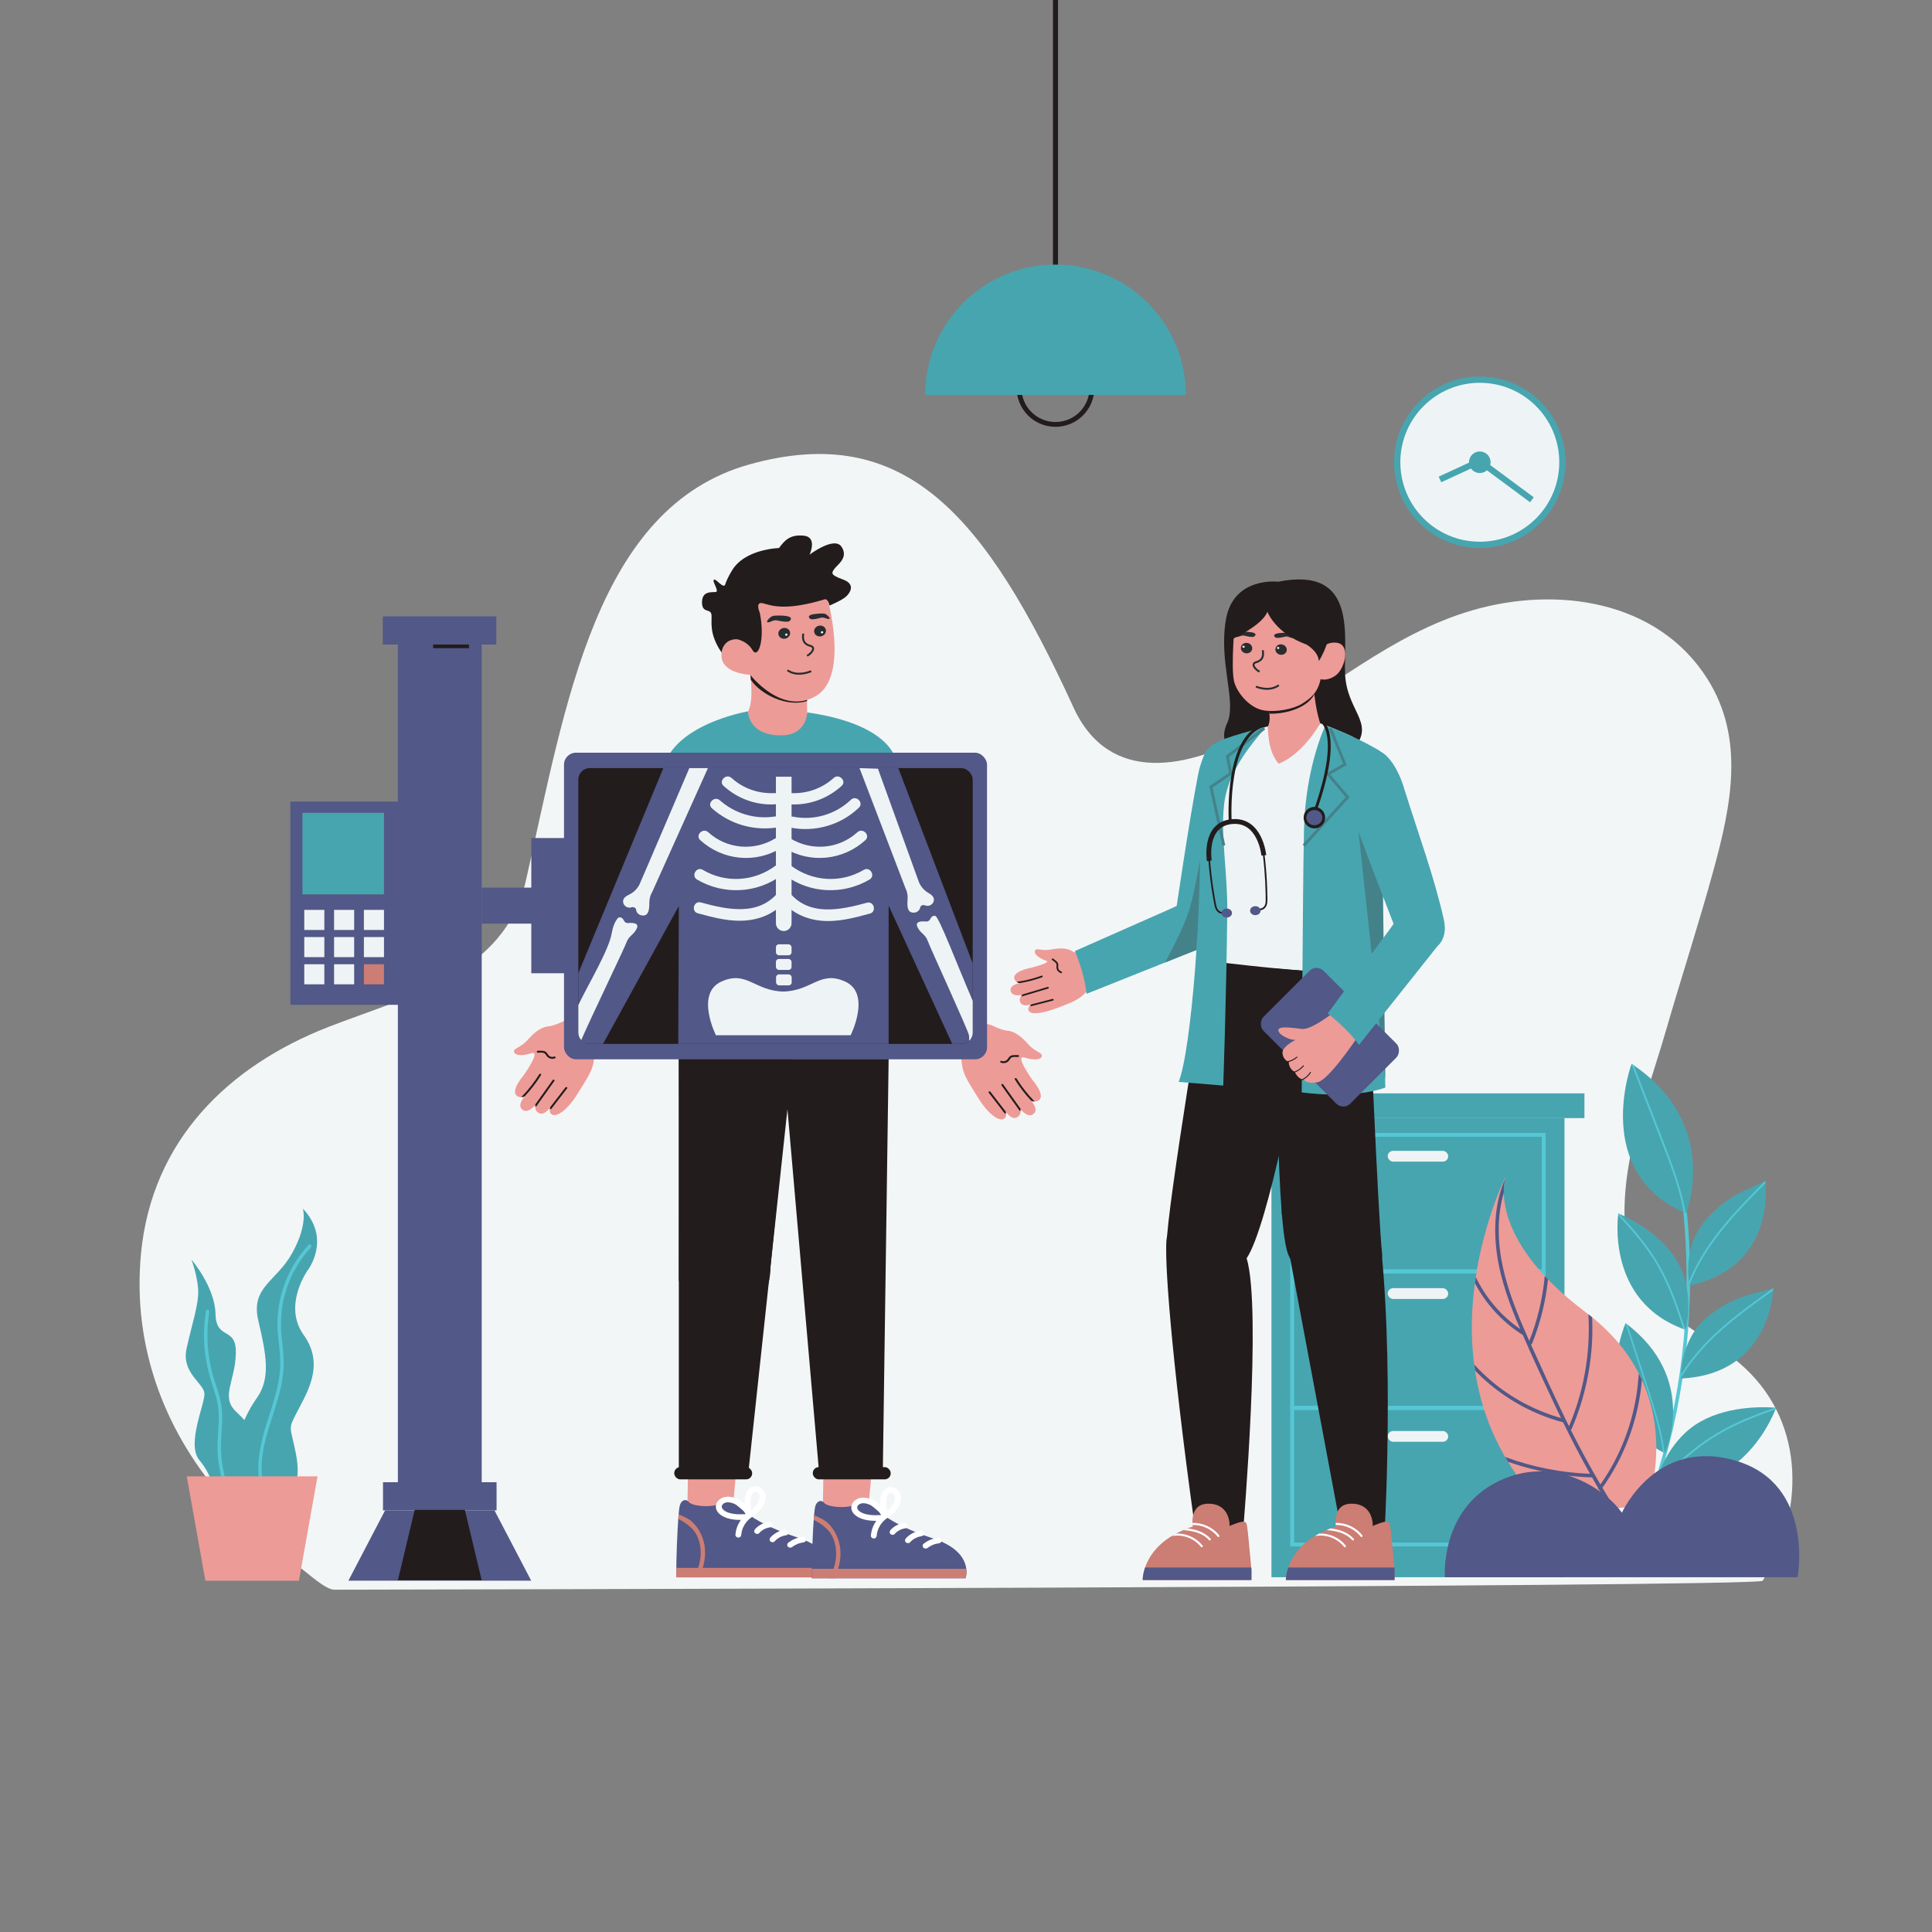 <svg xmlns="http://www.w3.org/2000/svg" id="doctor-doing-patient-xray" width="2000" height="2000" viewBox="0 0 2000 2000">
  <rect x="0" y="0" width="2000" height="2000" fill="#808080" stroke="none"/>
  <desc>
    Bones Checkup, the doctor is checking the bones of the man
  </desc>
  <path d="m346.15,1645.66c-9.24.02-27.36-17.03-34.31-21.98-27.4-19.5-52.87-41.88-75.5-66.76-65.29-71.8-99.75-162.19-90.34-259.58,11.26-116.5,89.92-193.69,194.14-234.31,80.44-31.35,182.11-53.99,204.18-151.1,41.48-182.51,71.9-387.14,232.28-431.39,160.39-44.24,243.35,52.54,334.6,251.64,37.47,81.74,119.84,62.56,184.85,27.22,76.95-41.82,142.88-102.96,228.52-127.72,86.75-25.08,190.87-10.59,242.59,70.58,39.48,61.96,24.9,131.7,6.76,198.1-15.3,56.02-33.37,111.23-49.5,167.01-20.53,70.99-52.83,148.13-39.72,223.42,11.55,66.31,78.4,84.94,121.91,125.66,62.72,58.7,61.04,150.36,18.04,219.98-4.11,6.65-1477.35,9.22-1478.51,9.22Z" style="fill:#f3f6f7"></path>
  <g>
    <path d="m1323.14,602.18s-46.36-5.66-54.08,39.24c-7.72,44.9,11.54,85.06,1.21,107.36-10.32,22.3,7.57,35.42,25.08,39.47,17.51,4.04,87.78,9.7,107.6-15.38,19.82-25.08-8.84-37.31-10.52-75.22-1.68-37.91,13.91-112.04-69.29-95.46Z" style="fill:#231c1c"></path>
    <path d="m776.63,698.55s3.94,25.94-2.15,37.8c0,0-1.54,26.93,31.93,30.46,33.47,3.53,30.11-20.52,30.11-20.52,0,0-2.55-9.93.09-40.07s-18.21-37.94-26.22-38.85-34.16,1.88-33.75,31.19Z" style="fill:#ed9b97"></path>
    <g>
      <path d="m712.79,1487.25l-1.18,72.15s34.56,5.4,47.41-3.1l7.17-76.87-53.4,7.82Z" style="fill:#ed9b97"></path>
      <g>
        <path d="m859.34,1632.85s9.86-26.92-33.63-41.19c-57.18-18.76-62.21-37.44-71.66-38.62-9.45-1.18-6.4,4.13-15.86,5.6-9.45,1.47-22.44-.25-25.18-3.79-2.74-3.54-7.62-2.36-9.3,3.68-1.68,6.04-3.18,41.95-3.48,56.84-.3,14.88,0,17.48,0,17.48h159.12Z" style="fill:#525887"></path>
        <path d="m859.34,1632.85s1.48-4.04.76-9.81h-160c-.07,7.62.09,9.57.12,9.79,0,.01,0,.02,0,.02h159.12Z" style="fill:#cc7d74"></path>
        <path d="m718.5,1632.85h5.05c4.41-8.93,6.91-18.81,6.27-28.71-.71-10.9-5.4-21.46-13.61-29.06-3.21-2.96-9.65-5.73-13.68-7.47-.22,1.4-.15,3.22-.38,4.82,7.05,3.38,15.12,9.23,18.74,16.04,5.11,9.61,5.55,20.84,2.85,31.19-1.2,4.6-2.99,9-5.23,13.19Z" style="fill:#cc7d74"></path>
        <g>
          <path d="M791.15 1544.3c-2.1-4.2-7.23-6.92-11.95-5.28-5.15 1.79-7.51 6.64-8.06 11.6-.23 2.05-.24 4.14-.12 6.24-.98-.88-2.03-1.71-3.12-2.47-4.57-3.2-10.68-5.54-16.39-4.88-5.99.69-11.4 5.54-10.3 11.73 1.01 5.66 7.13 8.98 12.29 10.55 4.34 1.32 8.9 1.64 13.45 1.62-3.23 4.5-5.22 9.81-5.63 15.4-.12 1.57 1.47 2.91 3.02 2.91 1.73 0 2.9-1.34 3.02-2.91.13-1.77.44-3.38 1.07-5.35.15-.46.31-.91.48-1.36.1-.25.19-.5.3-.75.02-.05.03-.08.04-.1.01-.02.02-.05.04-.09.42-.93.9-1.83 1.43-2.71 1.03-1.73 1.95-2.95 3.25-4.31 1.44-1.52 2.82-2.67 4.41-3.7.19-.12.36-.26.52-.42.24-.07.47-.16.68-.3 7.63-5.23 16.3-15.97 11.57-25.43Zm-31.72 22.84c-3.93-.61-8.85-1.89-11.38-5.11-2.47-3.14.6-6.31 4.03-6.75 4.25-.54 8.8 1.49 12.22 3.75 3.25 2.15 5.8 5.09 7.63 8.42-4.16.19-8.39.32-12.5-.31Zm25.08-11.19c-1.63 2.91-3.86 5.48-6.5 7.59-.55-2.93-.88-5.89-.96-8.87-.08-3.14-.08-7.01 2.58-9.27 2.09-1.78 4.55-1.06 5.93 1.17 1.8 2.91.49 6.62-1.06 9.38ZM799.25 1577.56c-.24-.71-.69-1.39-1.39-1.74-.76-.39-1.48-.42-2.32-.29-5.31.76-10.39 3.51-13.9 7.43-1.03 1.15-1.26 3 0 4.12 1.13 1 3.16 1.23 4.26 0 .77-.86 1.6-1.65 2.51-2.37.05-.04.1-.08.14-.12.02 0 .05-.03.12-.08.25-.17.49-.34.74-.5.5-.32 1.02-.63 1.54-.91.5-.27 1.01-.5 1.53-.74 0 0 0 0 .01 0 .09-.04.19-.07.28-.11.28-.1.56-.2.85-.3 1.14-.37 2.32-.64 3.51-.81.7-.1 1.46-.78 1.8-1.34.38-.62.54-1.55.3-2.25Z" style="fill:#fff"></path>
          <g>
            <path d="m816.13,1585.67c-.55-1.65-2.03-2.28-3.71-2.04-5.68.82-11.1,3.74-14.87,7.93-1.03,1.15-1.26,3.01,0,4.12,1.14,1.01,3.16,1.23,4.26,0,.83-.92,1.73-1.77,2.71-2.54,0,0,0,0,.02-.01-.01,0-.02.01-.03.01.04-.01.08-.05.13-.08.02-.02.06-.04.08-.05.05-.04.1-.09.14-.12.26-.19.53-.36.8-.54.54-.35,1.09-.67,1.66-.97.54-.28,1.09-.54,1.64-.79.01,0,.02,0,.03-.01.12-.04.23-.09.35-.13.3-.11.61-.22.91-.32,1.23-.4,2.49-.68,3.78-.87,1.57-.23,2.57-2.21,2.11-3.59Z" style="fill:#fff"></path>
            <path d="m804.54,1593.13c.18-.06.27-.17.17-.12-.03.02-.05.03-.08.05-.03.02-.05.03-.09.06Z" style="fill:#fff"></path>
          </g>
          <path d="m834.46,1593.85c-.07-1.42-1.4-3.11-3.15-2.91-3,.34-5.77,1.03-8.54,2.15-2.53,1.02-4.83,2.45-6.92,4.11-1.26,1-1.19,3.11,0,4.12,1.34,1.14,3.12,1.06,4.46,0,.23-.18.46-.35.68-.53,0,0,.01,0,.02-.01.08-.05.15-.1.23-.16.48-.32.97-.63,1.47-.92.97-.56,1.99-1.06,3.04-1.5.06-.02.08-.04.12-.05.02,0,.02,0,.05-.02.28-.1.55-.2.83-.29.56-.19,1.12-.35,1.69-.5.57-.15,1.15-.28,1.73-.39.29-.05.58-.1.87-.15.15-.02.29-.04.44-.06-.05,0-.07,0-.11.01.84-.1,1.54-.27,2.16-.84.55-.51.96-1.33.92-2.06Z" style="fill:#fff"></path>
        </g>
      </g>
    </g>
    <g>
      <path d="m852.99,1488.2l-1.18,72.15s34.56,5.4,47.41-3.1l7.17-76.87-53.4,7.82Z" style="fill:#ed9b97"></path>
      <g>
        <path d="m999.54,1633.8s9.86-26.92-33.63-41.19c-57.18-18.76-62.21-37.44-71.66-38.62-9.45-1.18-6.4,4.13-15.86,5.6-9.45,1.47-22.44-.25-25.18-3.79-2.74-3.54-7.62-2.36-9.3,3.68-1.68,6.04-3.18,41.95-3.48,56.84-.3,14.88,0,17.48,0,17.48h159.12Z" style="fill:#525887"></path>
        <path d="m999.54,1633.8s1.48-4.04.76-9.81h-160c-.07,7.62.09,9.57.12,9.79,0,.01,0,.02,0,.02h159.12Z" style="fill:#cc7d74"></path>
        <path d="m858.69,1633.8h5.05c4.41-8.93,6.91-18.81,6.27-28.71-.71-10.9-5.4-21.46-13.61-29.06-3.21-2.96-9.65-5.73-13.68-7.47-.22,1.4-.15,3.22-.38,4.82,7.05,3.38,15.12,9.23,18.74,16.04,5.11,9.61,5.55,20.84,2.85,31.19-1.2,4.6-2.99,9-5.23,13.19Z" style="fill:#cc7d74"></path>
        <g>
          <path d="M931.35 1545.25c-2.1-4.2-7.23-6.92-11.95-5.28-5.15 1.79-7.51 6.64-8.06 11.6-.23 2.05-.24 4.14-.12 6.24-.98-.88-2.03-1.71-3.12-2.47-4.57-3.2-10.68-5.54-16.39-4.88-5.99.69-11.4 5.54-10.3 11.73 1.01 5.66 7.13 8.98 12.29 10.55 4.34 1.32 8.9 1.64 13.45 1.62-3.23 4.5-5.22 9.81-5.63 15.4-.12 1.57 1.47 2.91 3.02 2.91 1.73 0 2.9-1.34 3.02-2.91.13-1.77.44-3.38 1.07-5.35.15-.46.31-.91.48-1.36.1-.25.19-.5.3-.75.02-.05.03-.08.04-.1.01-.02.02-.05.04-.09.42-.93.9-1.83 1.43-2.71 1.03-1.73 1.95-2.95 3.25-4.31 1.44-1.52 2.82-2.67 4.41-3.7.19-.12.36-.26.52-.42.24-.07.47-.16.68-.3 7.63-5.23 16.3-15.97 11.57-25.43Zm-31.72 22.84c-3.93-.61-8.85-1.89-11.38-5.11-2.47-3.14.6-6.31 4.03-6.75 4.25-.54 8.8 1.49 12.22 3.75 3.25 2.15 5.8 5.09 7.63 8.42-4.16.19-8.39.32-12.5-.31Zm25.08-11.19c-1.63 2.91-3.86 5.48-6.5 7.59-.55-2.93-.88-5.89-.96-8.87-.08-3.14-.08-7.01 2.58-9.27 2.09-1.78 4.55-1.06 5.93 1.17 1.8 2.91.49 6.62-1.06 9.38ZM939.45 1578.51c-.24-.71-.69-1.39-1.39-1.74-.76-.39-1.48-.42-2.32-.29-5.31.76-10.39 3.51-13.9 7.43-1.03 1.15-1.26 3 0 4.12 1.13 1 3.16 1.23 4.26 0 .77-.86 1.6-1.65 2.51-2.37.05-.04.1-.08.14-.12.02 0 .05-.03.12-.08.25-.17.49-.34.74-.5.5-.32 1.02-.63 1.54-.91.5-.27 1.01-.5 1.53-.74 0 0 0 0 .01 0 .09-.04.19-.07.28-.11.28-.1.56-.2.85-.3 1.14-.37 2.32-.64 3.51-.81.7-.1 1.46-.78 1.8-1.34.38-.62.54-1.55.3-2.25Z" style="fill:#fff"></path>
          <g>
            <path d="m956.33,1586.62c-.55-1.65-2.03-2.28-3.71-2.04-5.68.82-11.1,3.74-14.87,7.93-1.03,1.15-1.26,3.01,0,4.12,1.14,1.01,3.16,1.23,4.26,0,.83-.92,1.73-1.77,2.71-2.54,0,0,0,0,.02-.01-.01,0-.02.01-.03.01.04-.01.08-.05.13-.08.02-.02.06-.04.08-.05.05-.04.1-.09.14-.12.26-.19.53-.36.8-.54.54-.35,1.09-.67,1.66-.97.54-.28,1.09-.54,1.64-.79.01,0,.02,0,.03-.01.12-.04.23-.09.35-.13.3-.11.61-.22.91-.32,1.23-.4,2.49-.68,3.78-.87,1.57-.23,2.57-2.21,2.11-3.59Z" style="fill:#fff"></path>
            <path d="m944.73,1594.08c.18-.06.27-.17.17-.12-.03.02-.05.03-.08.05-.03.02-.05.03-.09.06Z" style="fill:#fff"></path>
          </g>
          <path d="m974.65,1594.79c-.07-1.42-1.4-3.11-3.15-2.91-3,.34-5.77,1.03-8.54,2.15-2.53,1.02-4.83,2.45-6.92,4.11-1.26,1-1.19,3.11,0,4.12,1.34,1.14,3.12,1.06,4.46,0,.23-.18.46-.35.68-.53,0,0,.01,0,.02-.01.08-.05.15-.1.23-.16.48-.32.97-.63,1.47-.92.97-.56,1.99-1.06,3.04-1.5.06-.02.08-.04.12-.05.02,0,.02,0,.05-.02.28-.1.55-.2.83-.29.56-.19,1.12-.35,1.69-.5.57-.15,1.15-.28,1.73-.39.29-.05.58-.1.87-.15.15-.02.29-.04.44-.06-.05,0-.07,0-.11.01.84-.1,1.54-.27,2.16-.84.55-.51.96-1.33.92-2.06Z" style="fill:#fff"></path>
        </g>
      </g>
    </g>
    <g>
      <polygon points="702.71 1096.09 702.71 1526.45 774.46 1526.45 815.16 1148.21 848.11 1526.45 913.85 1526.45 919.92 1096.09 702.71 1096.09" style="fill:#231c1c"></polygon>
      <rect width="80.63" height="12.67" x="697.99" y="1518.76" rx="6.18" ry="6.18" style="fill:#231c1c"></rect>
      <rect width="80.63" height="12.67" x="841.4" y="1518.76" rx="6.18" ry="6.18" style="fill:#231c1c"></rect>
      <path d="m761.05,1038.22s-58.77,0-58.34,57.87c.35,47.3,0,227.71,0,227.71,0,0,2.05,41.46,47.06,41.26,49.78-.22,47.84-53.79,47.84-53.79l21.8-219.08s-1.87-50.68-58.36-53.97Z" style="fill:#231c1c"></path>
    </g>
    <path d="m774.47,736.35s-82.48,13.92-88.89,64.57c-6.41,50.65-7.93,210.81-7.93,210.81h250.7v-220.56s0-40.39-92.79-53.71c0,0,.04,24.85-29.14,23.78-32.68-1.2-31.95-24.9-31.95-24.9Z" style="fill:#47a5b0"></path>
    <path d="m776.82,693.77h0c-.14,1.51-.22,3.1-.19,4.79,0,0,.28-.52.65,5.19,10.21,15.16,37.45,28.67,58.19,21.91-.06-6.15.15-8.16,1.14-19.42,0,0,0,0,0-.01.99-11.3-1.32-19.47-5.02-25.3-.62-.97-1.27-1.88-1.96-2.73-1.71-2.12-3.61-3.85-5.56-5.27-1.17-.85-2.35-1.58-3.52-2.21-1.95-1.05-3.87-1.81-5.61-2.35-1.74-.54-3.31-.85-4.56-.99-.22-.02-.45-.04-.7-.06-7.15-.5-29.39,4.56-32.86,26.46Z" style="fill:#231c1c"></path>
    <g>
      <path d="m856.45,619.05s22.96,80.65-11.54,101.3c-35.33,21.15-68.28-21.8-68.28-21.8,0,0-29.81-.96-29.81-20.2,0-19.24,22.76-22.76,32.06-5.45l-3.53-57.71s5.44-20.82,42.32-20.84c32.06-.01,38.79,24.68,38.79,24.68Z" style="fill:#ed9b97"></path>
      <path d="m762.42,661.73s10.47,1.13,16.45,11.17c5.98,10.04,13.29-10.43,7.69-38.47,0,0-5.56-12.4,3.63-9.83,9.19,2.56,23.72,7.91,63.9-4.27,0,0,3.31-.43,4.54,6.56,0,0,13.42-5.49,17.69-9.76,4.27-4.27,9.19-12.61-3.85-17.31-13.04-4.7-11.75-6.63-8.76-10.9s14.96-11.54,7.48-22.87-33.13,8.12-33.13,8.12c0,0,8.55-18.17-5.98-19.66-14.53-1.5-20.13,5.34-25.67,12.82,0,0-35.88.85-48.92,23.72,0,0-4.92,7.91-6.63,13.68-1.71,5.77-9.72-6.3-11.86-4.6-2.14,1.71,6.09,12.29,1.82,12.72s-14.11-1.28-14.11,10.69,9.19,5.77,9.83,13.04c.64,7.27-2.95,19.26,10.44,38.93,0,0,1-13.55,15.43-13.77Z" style="fill:#231c1c"></path>
      <g>
        <path d="M817.22 642.91c2.12-1.51 2.09-3.52-.21-4.43-4.09-1.62-14.13-1.47-16.6-.94-3.25.69-8.3 6.55-5.61 6.69 2.7.14 5.77-2.63 9.21-2.04 3.44.6 8.78 2.02 12.36 1.18.53-.12.6-.28.85-.46ZM838.81 640.62c-1.9-1.22-1.95-2.96 0-3.85 3.46-1.58 12.13-1.9 14.29-1.56 2.84.46 7.45 5.3 5.12 5.54-2.33.24-5.09-2.02-8.04-1.35-2.95.67-7.5 2.14-10.62 1.57-.46-.08-.53-.22-.75-.36Z" style="fill:#292d2f"></path>
        <path d="M835.47 678.82c3.43-1.42 10.16-8.45 3.4-10.21-6.76-1.76-8.41-6.22-7.32-12.69M839.74 694.78s-14.06 6.57-24.59-.95" style="fill:none;stroke-miterlimit:10;stroke:#292d2f;stroke-width:2px"></path>
        <g>
          <ellipse cx="848.88" cy="653.24" rx="6.14" ry="5.6" style="fill:#292d2f" transform="rotate(-11.81 848.76 653.192)"></ellipse>
          <ellipse cx="851" cy="654.54" rx="1.24" ry="1.1" style="fill:#f7f8f8" transform="rotate(-6.3 851.028 654.576)"></ellipse>
        </g>
        <g>
          <ellipse cx="811.85" cy="655.66" rx="6.14" ry="5.6" style="fill:#292d2f" transform="rotate(-11.81 811.766 655.62)"></ellipse>
          <ellipse cx="813.98" cy="656.96" rx="1.24" ry="1.1" style="fill:#f7f8f8" transform="rotate(-6.3 813.987 657.002)"></ellipse>
        </g>
      </g>
    </g>
    <g>
      <path d="m584.05,1056.83s-10.1,5.12-16.31,5.66-12.94,4.31-21.03,13.48c-8.09,9.17-15.64,9.17-14.56,12.94,1.08,3.78,7.55,4.58,18.07,1.35,10.52-3.24-8.36,23.19-8.36,23.19,0,0-13.99,15.78-6.51,21.24,0,0,4.25,2.63,8.19,0,0,0-9.51,9.61-2.12,14.46,0,0,4.85,4.15,13.15-5.76,0,0-2.34,5.97,3.48,8.9,5.82,2.93,11.58-6.27,11.58-6.27,0,0-2.43,6.07,2.33,7.99,4.75,1.92,15.34-4.55,26.12-22.08,10.79-17.53,15.78-23.87,16.99-36.67,1.21-12.81,8.48-50.56-31.02-38.43Z" style="fill:#ed9b97"></path>
      <path d="M558.31 1111.97c-5.24 8.4-11.35 16.2-18.24 23.3-.18.18-.25.39-.26.59 1.06-.02 2.21-.28 3.35-.94 6.32-6.75 11.99-14.1 16.88-21.94.68-1.1-1.05-2.1-1.73-1.01ZM572.15 1118.05c-6.2 8.71-12.41 17.41-18.61 26.12-.15.2-.2.41-.18.59.39-.42.79-.87 1.21-1.36 0 0-.35.9-.44 2.17.39.11.84.02 1.14-.39 6.2-8.71 12.41-17.41 18.61-26.12.75-1.05-.99-2.05-1.73-1.01Z" style="fill:#231c1c"></path>
      <g>
        <path d="M585.33 1125.72c-5.24 6.79-10.48 13.57-15.72 20.36-.07.18-.31.88-.47 1.82.41.39 1.19.49 1.65-.1 5.42-7.02 10.85-14.05 16.27-21.07.79-1.02-.95-2.01-1.73-1.01ZM569.52 1146.2c-.15.2-.3.39-.46.59-.07.09-.11.17-.14.26.28-.38.48-.67.6-.85Z" style="fill:#231c1c"></path>
      </g>
      <path d="m573.67,1093.76c-1.32.56-2.92.47-4.21-.15-1.52-.72-2.17-2.08-3.12-3.37-.99-1.35-2.24-2.14-3.91-2.37-1.88-.26-3.84-.13-5.73-.15-1.29,0-1.29,1.99,0,2,1.89.01,4.01-.23,5.87.19,1.84.41,2.46,2.12,3.51,3.48,2.03,2.61,5.61,3.36,8.6,2.09,1.18-.5.16-2.22-1.01-1.73Z" style="fill:#231c1c"></path>
    </g>
    <g>
      <path d="m1026.57,1061.31s10.1,5.12,16.31,5.66c6.2.54,12.94,4.31,21.03,13.48,8.09,9.17,15.64,9.17,14.56,12.94-1.08,3.78-7.55,4.58-18.07,1.35s8.36,23.19,8.36,23.19c0,0,13.99,15.78,6.51,21.24,0,0-4.25,2.63-8.19,0,0,0,9.51,9.61,2.12,14.46,0,0-4.85,4.15-13.15-5.76,0,0,2.34,5.97-3.48,8.9s-11.58-6.27-11.58-6.27c0,0,2.43,6.07-2.33,7.99-4.75,1.92-15.34-4.55-26.12-22.08-10.79-17.53-15.78-23.87-16.99-36.67s-8.48-50.56,31.02-38.43Z" style="fill:#ed9b97"></path>
      <path d="M1052.3 1116.45c5.24 8.4 11.35 16.2 18.24 23.3.18.18.25.39.26.59-1.06-.02-2.21-.28-3.35-.94-6.32-6.75-11.99-14.1-16.88-21.94-.68-1.1 1.05-2.1 1.73-1.01ZM1038.47 1122.53c6.2 8.71 12.41 17.41 18.61 26.12.15.2.2.41.18.59-.39-.42-.79-.87-1.21-1.36 0 0 .35.9.44 2.17-.39.11-.84.02-1.14-.39-6.2-8.71-12.41-17.41-18.61-26.12-.75-1.05.99-2.05 1.73-1.01Z" style="fill:#231c1c"></path>
      <g>
        <path d="M1025.28 1130.2c5.24 6.79 10.48 13.57 15.72 20.36.07.18.31.88.47 1.82-.41.39-1.19.49-1.65-.1-5.42-7.02-10.85-14.05-16.27-21.07-.79-1.02.95-2.01 1.73-1.01ZM1041.1 1150.68c.15.2.3.39.46.59.07.09.11.17.14.26-.28-.38-.48-.67-.6-.85Z" style="fill:#231c1c"></path>
      </g>
      <path d="m1036.95,1098.24c1.32.56,2.92.47,4.21-.15,1.52-.72,2.17-2.08,3.12-3.37.99-1.35,2.24-2.14,3.91-2.37,1.88-.26,3.84-.13,5.73-.15,1.29,0,1.29,1.99,0,2-1.89.01-4.01-.23-5.87.19-1.84.41-2.46,2.12-3.51,3.48-2.03,2.61-5.61,3.36-8.6,2.09-1.18-.5-.16-2.22,1.01-1.73Z" style="fill:#231c1c"></path>
    </g>
    <g>
      <rect width="37.25" height="139.96" x="550" y="867.53" style="fill:#525887"></rect>
      <rect width="37.25" height="139.96" x="550" y="867.53" style="fill:#525887" transform="rotate(90 568.625 937.505)"></rect>
      <rect width="86.78" height="879.08" x="411.88" y="660.29" style="fill:#525887"></rect>
      <rect width="117.57" height="29.13" x="396.24" y="638.1" style="fill:#525887"></rect>
      <rect width="117.57" height="29.13" x="396.48" y="1534.39" style="fill:#525887"></rect>
      <polygon points="511.87 1563.51 455.26 1563.51 398.66 1563.51 360.64 1636.34 455.26 1636.34 549.89 1636.34 511.87 1563.51" style="fill:#525887"></polygon>
      <polygon points="481.22 1563.04 455.26 1563.04 429.31 1563.04 411.88 1635.86 455.26 1635.86 498.65 1635.86 481.22 1563.04" style="fill:#231c1c"></polygon>
      <rect width="37.15" height="3.78" x="448.35" y="667.23" style="fill:#231c1c"></rect>
    </g>
    <g>
      <rect width="344.68" height="25.62" x="1295.52" y="1131.84" style="fill:#47a5b0"></rect>
      <rect width="303.35" height="475.28" x="1316.19" y="1157.46" style="fill:#47a5b0"></rect>
      <rect width="260.37" height="141.34" x="1337.68" y="1174.82" style="stroke:#56c7d4;stroke-width:4px;fill:none;stroke-miterlimit:10"></rect>
      <rect width="260.37" height="141.34" x="1337.68" y="1316.16" style="stroke:#56c7d4;stroke-width:4px;fill:none;stroke-miterlimit:10"></rect>
      <rect width="260.37" height="141.34" x="1337.68" y="1457.51" style="stroke:#56c7d4;stroke-width:4px;fill:none;stroke-miterlimit:10"></rect>
      <rect width="62.61" height="11.16" x="1436.56" y="1191.35" rx="5.58" ry="5.58" style="fill:#eef4f5"></rect>
      <rect width="62.61" height="11.16" x="1436.56" y="1333.52" rx="5.58" ry="5.58" style="fill:#eef4f5"></rect>
      <rect width="62.61" height="11.16" x="1436.56" y="1481.37" rx="5.58" ry="5.58" style="fill:#eef4f5"></rect>
    </g>
    <g>
      <g>
        <path d="m1745.9,1251.18c-.24-2.33-3.91-2.35-3.67,0,4.68,45.05,4.9,90.54.72,135.64-4.19,45.21-12.83,90.01-25.73,133.54-7.23,24.39-15.81,48.37-25.68,71.82-.91,2.17,2.63,3.12,3.54.98,17.68-42,31.19-85.73,40.3-130.38,9.06-44.39,13.85-89.67,14.19-134.98.2-25.58-1.04-51.16-3.68-76.6Z" style="fill:#56c7d4"></path>
        <g>
          <path d="m1689.01,1101.27s-42.06,112.81,56.41,154.87c0,0,37.11-92.53-56.41-154.87Z" style="fill:#47a5b0"></path>
          <path d="m1730.02,1203.08c-8.37-22.84-17.44-45.43-26.23-68.11-4.15-10.7-8.29-21.4-12.44-32.1-.78-.54-1.54-1.07-2.34-1.61,0,0-.04.11-.12.32,8.29,21.38,16.57,42.77,24.86,64.15,8.49,21.91,17.49,43.74,23.91,66.36,2.15,7.56,3.97,15.22,5.34,22.95.67.3,1.32.6,2,.9-3.1-18.07-8.68-35.66-14.99-52.87Z" style="fill:#56c7d4"></path>
        </g>
        <g>
          <path d="m1682.8,1369.72s-41.18,94.14,40.74,134.65c0,0,36-77.09-40.74-134.65Z" style="fill:#47a5b0"></path>
          <path d="m1712.92,1458.43c-6.05-19.86-12.71-39.54-19.13-59.28-3.03-9.31-6.05-18.63-9.08-27.94-.64-.49-1.26-.99-1.92-1.48,0,0-.04.09-.11.27,6.05,18.62,12.1,37.23,18.15,55.85,6.2,19.07,12.83,38.1,17.24,57.69,1.47,6.54,2.66,13.15,3.47,19.81.55.29,1.1.58,1.66.86-1.79-15.55-5.71-30.8-10.27-45.77Z" style="fill:#56c7d4"></path>
        </g>
        <g>
          <path d="m1749.02,1330.9s-8.65-39.25,16.54-67.83c25.2-28.58,45.21-31.23,61.69-40.55,0,0,13.69,88.18-78.23,108.38Z" style="fill:#47a5b0"></path>
          <path d="m1756.04,1310.14c-2.85,5.38-5.41,10.9-7.7,16.53.22,1.66.42,2.88.55,3.56,5.43-14.07,12.75-27.36,21.25-39.82,10.76-15.78,23.32-30.24,36.43-44.09,6.88-7.26,13.91-14.37,20.96-21.47-.14-1.46-.27-2.28-.27-2.33-13.45,13.54-26.88,27.13-39.26,41.67-12.11,14.22-23.2,29.41-31.96,45.95Z" style="fill:#56c7d4"></path>
        </g>
        <g>
          <path d="m1740.14,1427.02s-1.87-40.15,27.81-64.04c29.68-23.89,49.85-23.1,67.68-29.49,0,0-1.47,89.22-95.49,93.54Z" style="fill:#47a5b0"></path>
          <path d="m1750.58,1407.76c-3.72,4.82-7.18,9.82-10.4,14.98-.07,1.68-.07,2.91-.06,3.61,7.74-12.94,17.21-24.8,27.7-35.64,13.28-13.73,28.11-25.84,43.39-37.27,8.01-5.99,16.15-11.8,24.3-17.6.11-1.46.12-2.29.12-2.34-15.55,11.06-31.09,22.17-45.76,34.4-14.35,11.96-27.85,25.05-39.29,39.86Z" style="fill:#56c7d4"></path>
        </g>
        <g>
          <path d="m1675.28,1256.14s-14.18,91.54,69.73,120.48c0,0,8.73-32.66-4.89-63.46-13.63-30.8-47.77-49.85-64.84-57.03Z" style="fill:#47a5b0"></path>
          <path d="m1728.51,1331.56c-4.04-9.29-8.62-18.36-13.95-26.99-5.22-8.46-11.11-16.49-17.36-24.21-6.62-8.18-13.65-16.01-20.79-23.73-.38-.17-.77-.33-1.14-.49,0,0-.09.61-.22,1.72,13.04,14.1,25.75,28.62,36.14,44.82,10.79,16.82,18.57,35.3,25.1,54.13,2.17,6.27,4.21,12.58,6.2,18.91.72.27,1.44.53,2.17.79-4.76-15.2-9.8-30.32-16.16-44.94Z" style="fill:#56c7d4"></path>
        </g>
        <g>
          <path d="m1838.56,1457.3s-31.84,92.63-124.61,78.37c0,0,7.92-34.86,35.85-56.96,27.92-22.1,69.25-23.1,88.76-21.41Z" style="fill:#47a5b0"></path>
          <path d="m1751.59,1501.64c8.36-6.7,17.12-12.93,26.35-18.38,9.05-5.34,18.52-9.95,28.17-14.1,10.22-4.39,20.66-8.25,31.14-11.96.44.03.89.07,1.31.1,0,0-.21.61-.64,1.72-19.15,6.76-38.2,14.09-55.9,24.12-18.38,10.42-34.77,23.87-50.16,38.27-5.12,4.79-10.14,9.7-15.12,14.64-.8-.11-1.61-.21-2.42-.33,11.94-11.88,24.11-23.54,37.26-34.08Z" style="fill:#56c7d4"></path>
        </g>
      </g>
      <g>
        <path d="m1704.74,1558.52s46.58-117.74-63-199.9c-105.21-78.89-83.13-140.52-83.13-140.52,0,0-103.91,207.16,46.51,349l99.61-8.58Z" style="fill:#ed9b97"></path>
        <path d="m1658.76,1540.18c21.73-30.47,35.51-66.33,40.06-103.47.34-2.75.62-5.51.85-8.27-1.02-2.23-2.11-4.46-3.25-6.69-1.73,31.68-10.29,62.93-25.06,91.05-4.35,8.28-9.26,16.25-14.62,23.91-10.86-18.51-21.09-37.41-30.72-56.64.4-.1.77-.38,1-.92,13.53-31.48,20.86-65.48,21.38-99.75.08-5.27-.02-10.53-.26-15.79-1.26-1.01-2.54-2.02-3.84-3.03,1.73,30.26-1.84,60.73-10.62,89.77-2.68,8.86-5.85,17.57-9.47,26.08-1.26-2.54-2.52-5.09-3.76-7.65-12.32-25.35-23.96-51.03-35.54-76.72.42-.19.8-.52,1.01-1.04,8.63-21.32,14.18-43.77,16.57-66.62-1.15-1.19-2.27-2.37-3.36-3.54-2.1,23.05-7.5,45.7-16,67.24-11.21-24.98-21.86-50.45-27.57-77.32-5.3-24.94-6.04-51.56,1.17-76.15-.15-7.12.77-12.14,1.39-14.66-10.53,24.64-12.21,51.85-8.51,78.17,3.8,27,13.37,52.75,24.11,77.68-19.71-13.58-35.61-32.24-46-53.81-.32,2.09-.62,4.2-.91,6.33,11.43,21.69,28.5,40.23,49.22,53.41.12.08.24.13.36.18,11.28,25.78,23.06,51.37,35.15,76.78,1.47,3.09,2.95,6.17,4.44,9.24-26.36-7.47-51.07-20.54-72.01-38.23-6.12-5.17-11.91-10.73-17.34-16.62-.15-.16-.31-.25-.47-.34.26,2.02.55,4.05.86,6.07,18.89,19.57,41.81,35.07,66.97,45.42,7.64,3.14,15.49,5.78,23.47,7.93.22.06.42.05.61.04,8.82,18.07,18.07,35.93,27.93,53.46-29.99-1.14-59.65-7.03-87.81-17.37.96,1.65,1.94,3.31,2.95,4.95,27.96,9.81,57.36,15.27,86.99,16.17,1.33,2.34,2.63,4.69,3.99,7.02.74,1.28,1.51,2.54,2.26,3.81-.29.9.34,1.7,1.19,2,3.89,6.55,7.87,13.04,11.94,19.47l4.26-.37c-4.42-7-8.75-14.06-12.97-21.18Z" style="fill:#525887"></path>
      </g>
      <path d="m1495.7,1632.74s-5.2-70.18,55.66-99.45c58.63-28.2,110.59,8.91,127.66,32.66,0,0,35.19-78.84,118.75-53.54,80.9,24.49,63.09,120.34,63.09,120.34h-365.16Z" style="fill:#525887"></path>
    </g>
    <g>
      <circle cx="1531.89" cy="478.53" r="88.74" style="fill:#47a5b0"></circle>
      <circle cx="1531.89" cy="478.53" r="82.26" style="fill:#eef4f5"></circle>
      <circle cx="1531.89" cy="478.53" r="11.18" style="fill:#47a5b0"></circle>
      <rect width="6.39" height="68.6" x="1555.02" y="462.58" style="fill:#47a5b0" transform="rotate(126.52 1558.221 496.929)"></rect>
      <rect width="6.39" height="47.23" x="1508.82" y="462.81" style="fill:#47a5b0" transform="rotate(-114.82 1512.05 486.4)"></rect>
    </g>
    <g>
      <rect width="120.11" height="210.41" x="300.58" y="829.78" style="fill:#525887" transform="rotate(-180 360.64 934.98)"></rect>
      <rect width="84.41" height="84.41" x="313.08" y="841.43" style="fill:#47a5b0" transform="rotate(-180 355.285 883.635)"></rect>
      <rect width="20.79" height="20.79" x="376.7" y="941.91" style="fill:#eef4f5" transform="rotate(-180 387.1 952.305)"></rect>
      <rect width="20.79" height="20.79" x="345.84" y="941.91" style="fill:#eef4f5" transform="rotate(-180 356.23 952.305)"></rect>
      <rect width="20.79" height="20.79" x="314.97" y="941.91" style="fill:#eef4f5" transform="rotate(-180 325.365 952.305)"></rect>
      <rect width="20.79" height="20.79" x="314.97" y="970.05" style="fill:#eef4f5" transform="rotate(-180 325.365 980.44)"></rect>
      <rect width="20.79" height="20.79" x="314.97" y="998.19" style="fill:#eef4f5" transform="rotate(-180 325.365 1008.58)"></rect>
      <rect width="20.79" height="20.79" x="345.84" y="998.19" style="fill:#eef4f5" transform="rotate(-180 356.23 1008.58)"></rect>
      <rect width="20.79" height="20.79" x="376.7" y="998.19" style="fill:#cc7d74" transform="rotate(-180 387.1 1008.58)"></rect>
      <rect width="20.79" height="20.79" x="376.7" y="970.05" style="fill:#eef4f5" transform="rotate(-180 387.1 980.44)"></rect>
      <rect width="20.79" height="20.79" x="345.84" y="970.05" style="fill:#eef4f5" transform="rotate(-180 356.23 980.44)"></rect>
    </g>
    <g>
      <rect width="5.26" height="289.23" x="1090" y="-5.78" style="fill:#231c1c"></rect>
      <circle cx="1092.64" cy="401.62" r="37.73" style="fill:none;stroke-miterlimit:10;stroke:#231c1c;stroke-width:5px"></circle>
      <path d="m1092.64,273.92c-74.5,0-134.9,60.4-134.9,134.9h269.8c0-74.5-60.4-134.9-134.9-134.9Z" style="fill:#47a5b0"></path>
    </g>
    <g>
      <g>
        <g>
          <path d="m1125.8,985.66s-10.87,2.18-15.46-.79c-4.59-2.97-11.3-3.99-21.85-2s-15.78-2.08-17.07,1.12c-1.29,3.2,2.71,7.37,11.79,10.67,5.56,2.02-17.19,7.49-17.19,7.49,0,0-18.2,3.39-15.96,11.21,0,0,1.53,4.11,5.68,4.42,0,0-11.77,1.53-9.27,8.88,0,0,1.13,5.49,12.22,3.09,0,0-4.84,2.87-2.38,8.05s11.41,1.9,11.41,1.9c0,0-4.95,2.9-2.69,6.79s12.61,3.25,29.54-3.08c16.93-6.33,22.65-8.77,30.4-16.99,7.75-8.22,13.75-26.64.84-40.76Z" style="fill:#ed9b97"></path>
          <path d="M1078.24 1010c-8.16 2.99-16.6 5.11-25.2 6.32-.22.03-.38.14-.5.27.74.56 1.68 1 2.83 1.15 8.02-1.27 15.91-3.31 23.53-6.11 1.06-.39.41-2.02-.65-1.63ZM1084.54 1021.67c-8.99 2.69-17.99 5.38-26.98 8.07-.21.06-.36.18-.44.32.5-.08 1.02-.18 1.57-.29 0 0-.73.44-1.48 1.27.21.29.57.47 1 .34 8.99-2.69 17.99-5.38 26.98-8.07 1.08-.32.42-1.95-.65-1.63Z" style="fill:#231c1c"></path>
          <g>
            <path d="M1089.55 1034.09c-7.29 1.88-14.58 3.76-21.87 5.63-.14.09-.69.44-1.31 1.01.08.49.57.98 1.2.82 7.54-1.94 15.09-3.89 22.63-5.83 1.09-.28.43-1.91-.65-1.63ZM1067.55 1039.76c-.21.05-.42.11-.63.16-.09.02-.17.06-.24.1.4-.11.7-.21.87-.26Z" style="fill:#231c1c"></path>
          </g>
          <path d="m1098.69,1005.66c-1.22-.33-2.28-1.25-2.84-2.37-.66-1.32-.38-2.61-.34-4.02.04-1.47-.4-2.69-1.43-3.75-1.16-1.19-2.59-2.16-3.89-3.19-.89-.7-1.97.69-1.08,1.39,1.31,1.03,2.9,2,3.97,3.29,1.06,1.28.56,2.79.56,4.3,0,2.91,2.08,5.35,4.83,6.08,1.09.29,1.31-1.45.23-1.74Z" style="fill:#231c1c"></path>
        </g>
        <path d="m1112.77,984.51s10.13,23.46,11.99,44.3l125.62-50.13s23.06-10.64,9.44-34.53c-12.96-22.73-45.07-4.72-45.07-4.72l-101.97,45.07Z" style="fill:#47a5b0"></path>
        <path d="m1283.15,767.16s-33.33-13.95-42.78,34.2c-9.44,48.11-23.86,147.3-23.86,147.3,0,0-5.79,24.74,18.54,31.1,21.96,5.74,29.32-16.5,30.46-20.21,13.52-44.01,23.66-89.63,34.1-136.99,0,0,14.5-46-16.47-55.4Z" style="fill:#47a5b0"></path>
        <path d="m1259.82,944.15c-4.36-7.65-16.07-10.69-23.83-11.35-.84.07-1.67.17-2.49.29-4.26,20.02-19.01,47.38-27.48,63.28l44.36-17.7s3.24-1.5,6.58-4.63c1.95-1.83,3.92-4.21,5.31-7.17,2.57-5.51,3.09-13.02-2.44-22.73Z" style="fill:#44828a"></path>
        <path d="m1283.15,767.16s-13.69-5.73-26.01,2.83c0,0-10.62,139.33-35.99,205.94,2.07,1.17,11.09,3.09,13.91,3.83,21.96,5.74,29.32-16.5,30.46-20.21,13.52-44.01,23.66-89.63,34.1-136.99,0,0,14.5-46-16.47-55.4Z" style="fill:#44828a"></path>
      </g>
      <g>
        <path d="m1312.56,729.39s3.75,14.24.38,21.66c-8.75,19.29,25.07,38.48,53.78-2.28,0,0-7.07-19.02-7.05-49.42.02-30.4-35.96-18.99-35.96-18.99,0,0-22.65,10.26-11.15,49.03Z" style="fill:#ed9b97"></path>
        <path d="m1310.9,697.32c-.12.41-.24.82-.34,1.24-.06.24-.11.48-.17.73-.05.21-.09.42-.14.63-.04.19-.09.38-.13.58-.05.26-.1.53-.15.8-.05.3-.1.61-.15.92-.02.12-.04.23-.06.35-.04.28-.08.57-.12.86-.06.45-.1.91-.14,1.37-.03.29-.06.57-.08.86-.04.51-.06,1.04-.08,1.58-.01.26-.03.51-.03.77,0,.02,0,.04,0,.06-.02.73-.02,1.48,0,2.24,0,.38.03.78.05,1.18.02.47.04.94.07,1.42.03.41.07.83.1,1.24.04.49.09.99.15,1.5.05.42.1.85.16,1.28.07.53.15,1.07.23,1.61.07.43.14.86.21,1.29.1.59.22,1.19.34,1.79.08.42.16.83.26,1.26.15.69.32,1.39.49,2.1.09.36.17.72.26,1.09.28,1.09.58,2.2.92,3.34,0,0,0,.02.01.05,0,0,0,0,0,0,0,.02.02.06.03.1,0,0,0,0,0,0,0,.01,0,.03,0,.04,0,.03.01.06.02.09,0,.03.01.05.02.09,0,.03.01.06.02.09,0,.01,0,.03.01.04.01.05.02.1.04.16,0,0,0,.01,0,.02,0,0,0,0,0,0,.03.11.05.23.08.36,0,0,0,0,0,.01,0,0,0,0,0,.01.09.39.19.86.31,1.42,0,.02,0,.05.01.07.11.56.24,1.2.36,1.9,0,0,0,0,0,0,.25,1.43.49,3.11.65,4.89,0,0,0,0,0,0,0,0,0,0,0,0,0,0,0,0,0,.01,12.94.66,38.19-4.23,46.5-19.94-.53-5.16-.9-10.89-.97-17.13,0-.75-.02-1.53-.02-2.35h0s0-.01,0-.01c0-.62-.03-1.2-.07-1.79-.01-.22,0-.45-.02-.67-.02-.24-.04-.46-.06-.69-.05-.57-.12-1.12-.2-1.66-.03-.21-.06-.43-.1-.64,0,0,0-.02,0-.02-.12-.7-.26-1.37-.43-2.01,0,0,0,0,0-.01-.2-.76-.44-1.48-.71-2.16-.09-.23-.2-.44-.29-.66-.19-.44-.38-.88-.6-1.29-.13-.24-.27-.47-.4-.7-.21-.35-.42-.7-.65-1.03-.16-.22-.32-.44-.48-.65-.23-.3-.47-.6-.72-.88-.18-.2-.36-.39-.54-.57-.26-.26-.53-.51-.8-.75-.12-.1-.24-.21-.36-.31-.07-.06-.14-.13-.22-.18-.29-.23-.59-.45-.9-.66-.15-.1-.3-.21-.45-.31-.04-.03-.09-.06-.13-.09-.34-.22-.7-.41-1.06-.6-.17-.09-.34-.2-.52-.28-.54-.27-1.08-.51-1.64-.73,0,0,0,0,0,0-.53-.2-1.07-.39-1.61-.55-.54-.16-1.09-.31-1.64-.43-.52-.12-1.05-.22-1.58-.3-.18-.03-.35-.05-.53-.08-.25-.04-.5-.07-.76-.1-.1-.01-.2-.03-.31-.04-.21-.02-.41-.04-.62-.06-.24-.02-.47-.04-.71-.06-.09,0-.18-.02-.27-.02-.21-.01-.43-.02-.64-.03-.16,0-.32-.01-.48-.02-.16,0-.31-.01-.47-.02-.21,0-.42,0-.63,0-.32,0-.64,0-.96,0-.2,0-.39,0-.59.01-.22,0-.43.02-.64.03-.13,0-.27.01-.4.02-.16,0-.32.01-.47.02-3.99.26-7.45.99-9.46,1.5-1.15.29-1.83.5-1.83.5,0,0-.02,0-.02.01,0,0-.01,0-.04.02,0,0-.02.01-.03.02,0,0-.01,0-.02,0-.03.02-.07.03-.11.06-.02.01-.06.03-.09.04-.04.02-.09.05-.15.08-.01,0-.02.01-.04.02-.04.02-.08.05-.13.07-.07.04-.16.09-.24.14-.05.03-.1.06-.16.09-.05.03-.12.07-.17.11-.04.02-.08.05-.12.07-.06.04-.12.08-.19.12-.07.05-.15.1-.22.15-.05.03-.1.06-.15.1-.06.04-.12.08-.18.12,0,0,0,0,0,0-.38.27-.81.58-1.26.95,0,0,0,0,0,0-.07.06-.15.12-.22.18-.16.13-.32.27-.49.41-.09.08-.18.16-.27.24-.15.14-.31.28-.47.43-.1.09-.2.19-.31.29-.08.07-.15.15-.23.23-.08.08-.16.16-.24.24-.1.11-.21.21-.31.32-.16.17-.33.35-.49.54-.1.11-.2.22-.31.34-.07.08-.14.17-.21.25-.11.13-.22.26-.33.39-.09.11-.17.21-.26.32-.01.02-.03.04-.04.06-.48.61-.96,1.28-1.43,2-.22.33-.43.68-.64,1.03-.37.63-.74,1.27-1.09,1.97-.17.34-.33.71-.5,1.07-.32.7-.62,1.41-.91,2.18-.2.55-.39,1.12-.57,1.7-.06.19-.11.39-.17.58Z" style="fill:#231c1c"></path>
      </g>
      <path d="m1263.81,908.79c-3.83,39.62-12.95,85.89-12.95,85.89,0,0,35.77,19.48,123.57,12.75l26.17-244.7c-12.51-5.61-24.15-10.54-33.87-13.95,0,0-18.23,26.7-49.6,17.48-5.52-1.62-4.49-14.36-4.49-14.36l-9.47,2.14c-7.45,7.95-13.98,15.47-19.51,23.05-10.83,14.84-17.33,32.4-18.97,50.7-2.82,31.37,1.96,51.65-.88,80.99Z" style="fill:#eef4f5"></path>
      <path d="m1250.85,994.68s-43.18,256.92-43.18,294.17,60.81,45.61,82.85,13.68c22.04-31.93,56.25-209.79,54.73-223.48-1.52-13.68,0-74.56,0-74.56,0,0-36.2-2.52-94.39-9.82Z" style="fill:#231c1c"></path>
      <path d="M1208.07 1280.45c-3.82 17.23 5.22 129.79 27.82 293.2 0 0 13.89 19.64 51.13 9 0 0 19.46-227.67 3.5-280.12-15.96-52.45-63.8-59.34-82.45-22.07ZM1321.81 1002.81s-2.66 254.16 11.24 294.4c15.22 44.05 100.62 24.37 97.76 1.18-4.02-32.62-14.88-296.42-14.88-296.42 0 0-30.91 6.61-94.13.84Z" style="fill:#231c1c"></path>
      <path d="m1327,1256.97l59.83,318.99s31.69,9.14,46.89,1.75c0,0,11.4-209.95-10.71-335.99-12.4-70.69-101.3-34.37-96.01,15.25Z" style="fill:#231c1c"></path>
      <path d="m1309.3,752.58s-45.63,11.67-51.56,17c-5.5,4.95-19.32,2.97-16.24,74.21,3.84,88.85-8.31,244.02-21.38,276.18l46.17,3.82s3.25-89.67,4.18-180.94c.39-38.63-7-77.57-3.28-110.08,4.95-43.32,42.17-75.44,42.12-80.18Z" style="fill:#47a5b0"></path>
      <g>
        <path d="m1372.1,750.84s-20.82,42.85-22.22,108.28c-1.4,65.43-2.35,271.73-2.35,271.73,0,0,51.76,7.56,86.54-4.98l-5.72-348.55s-22.51-14.04-56.24-26.49Z" style="fill:#47a5b0"></path>
        <polygon points="1430.88 858.9 1404.57 844.88 1433.99 1117.25 1430.88 858.9" style="fill:#44828a"></polygon>
      </g>
      <rect width="127.06" height="87.91" x="1313.19" y="1029.77" rx="10.25" ry="10.25" style="fill:#525887" transform="rotate(45 1376.718 1073.725)"></rect>
      <path d="m1377.61,1050.46c-.45-.32-20.15,15.86-30.2,14.68-8.69-1.03-23.42-3.43-24.05,1.09-.63,4.52,11.8,10.85,17.78,10.23,0,0-13.88,6.79-13.51,13.48.36,6.29,4.87,8.94,6.57,9.22,0,0-.76,6.75,6.23,10.54,0,0,2.99,7.5,9.29,7.93,0,0,2.67,4.95,14.3,2.65,11.63-2.3,40.54-45.65,40.54-45.65l-26.96-24.17Z" style="fill:#ed9b97"></path>
      <g>
        <path d="m1374.42,1049.18s20.44,15.33,32.41,32.5l84.14-105.89s14.74-20.69-8.95-34.66c-22.53-13.29-41.46,18.29-41.46,18.29l-66.13,89.77Z" style="fill:#47a5b0"></path>
        <path d="m1414.35,775.92s-35.86,4.44-20.14,50.93c15.7,46.44,52.45,139.7,52.45,139.7,0,0,7.26,24.35,31.54,17.79,21.91-5.92,17.25-28.88,16.4-32.67-10.12-44.91-26.49-88.81-40.94-135.1,0,0-12.54-46.89-39.3-40.64Z" style="fill:#47a5b0"></path>
      </g>
      <path d="m1367.1,703.02c-3,14.2-10.42,20.05-19.54,25.66-8.67,5.34-26.69,8.97-39.84,6.62-13.03-2.32-26.06-16.15-29.88-28.75-4.27-14.1.92-67.71.92-67.71,18.98-14.48,40.98-19.68,65.34-17.65,15.4,1.29,26.48,15.41,24.22,30.7l-3.95,26.74s4.05-15.17,19.27-13.28c15.22,1.89,8.25,27.32-.85,33.79-9.1,6.47-15.69,3.87-15.69,3.87Z" style="fill:#ed9b97"></path>
      <g>
        <path d="M1320.32 659.82c-1.72-1.16-1.72-2.76.09-3.53 3.23-1.36 11.21-1.42 13.19-1.05 2.6.49 6.72 5.07 4.58 5.22-2.14.16-4.64-1.99-7.36-1.46-2.73.54-6.95 1.76-9.81 1.16-.42-.09-.48-.21-.68-.35ZM1298.38 658.85c1.74-1.17 1.74-2.79-.08-3.57-3.24-1.4-11.3-1.51-13.3-1.15-2.63.48-6.8 5.08-4.64 5.25 2.16.18 4.68-1.98 7.43-1.42 2.75.56 7 1.83 9.9 1.24.43-.09.49-.21.69-.35Z" style="fill:#292d2f"></path>
        <path d="M1303.9 695.27c-3.34-1.3-9.98-7.93-3.5-9.77 6.47-1.84 7.97-6.18 6.78-12.39M1300.13 710.76s13.69 6.03 23.68-1.45" style="fill:none;stroke-miterlimit:10;stroke:#292d2f;stroke-width:2px"></path>
        <g>
          <ellipse cx="1290.43" cy="670.91" rx="5.4" ry="5.92" style="fill:#292d2f" transform="rotate(-79.48 1290.432 670.913)"></ellipse>
          <ellipse cx="1287.31" cy="669.53" rx="1.06" ry="1.19" style="fill:#f7f8f8" transform="rotate(-84.99 1287.295 669.534)"></ellipse>
        </g>
        <g>
          <ellipse cx="1326.17" cy="672.44" rx="5.4" ry="5.92" style="fill:#292d2f" transform="rotate(-79.48 1326.176 672.438)"></ellipse>
          <ellipse cx="1323.14" cy="670.78" rx="1.06" ry="1.19" style="fill:#f7f8f8" transform="rotate(-84.99 1323.12 670.785)"></ellipse>
        </g>
      </g>
      <g>
        <path d="m1182.91,1635.65s-.87-38.36,51.91-55.37c0,0-4.61-24.51,17.3-23.65,21.92.87,20.76,23.07,20.76,23.07,0,0,12.11-5.48,15.28-4.33,3.17,1.15,2.5-1.15,7.31,49.41v10.86h-112.57Z" style="fill:#cc7d74"></path>
        <path d="m1182.91,1635.65h112.57v-10.86c-.07-.73-.13-1.41-.2-2.11h-109.88c-2.61,7.61-2.49,12.98-2.49,12.98Z" style="fill:#525887"></path>
        <path d="M1213.14 1590.13c11.38-2.1 22.97 2.3 30.21 11.28.86 1.07 2.37-.45 1.51-1.51-6.7-8.3-16.93-12.76-27.41-12.36-1.58.84-3.07 1.71-4.5 2.59.06 0 .12.01.18 0ZM1251.64 1594.36c.93 1.02 2.44-.5 1.51-1.51-6.21-6.84-14.95-9.57-23.85-10.62-1.5.57-2.95 1.15-4.35 1.75 9.79.63 19.85 2.86 26.69 10.39ZM1234.45 1576.53c.03.82.09 1.55.15 2.13 9.98-.24 19.73 4.29 25.96 12.16.85 1.08 2.36-.44 1.51-1.51-6.56-8.3-17.08-13.11-27.62-12.78Z" style="fill:#fff"></path>
      </g>
      <g>
        <path d="m1331.1,1635.65s-.87-38.36,51.91-55.37c0,0-4.61-24.51,17.3-23.65,21.92.87,20.76,23.07,20.76,23.07,0,0,12.11-5.48,15.28-4.33,3.17,1.15,2.5-1.15,7.31,49.41v10.86h-112.57Z" style="fill:#cc7d74"></path>
        <path d="m1331.1,1635.65h112.57v-10.86c-.07-.73-.13-1.41-.2-2.11h-109.88c-2.61,7.61-2.49,12.98-2.49,12.98Z" style="fill:#525887"></path>
        <path d="M1361.33 1590.13c11.38-2.1 22.97 2.3 30.21 11.28.86 1.07 2.37-.45 1.51-1.51-6.7-8.3-16.93-12.76-27.41-12.36-1.58.84-3.07 1.71-4.5 2.59.06 0 .12.01.18 0ZM1399.83 1594.36c.93 1.02 2.44-.5 1.51-1.51-6.21-6.84-14.95-9.57-23.85-10.62-1.5.57-2.95 1.15-4.35 1.75 9.79.63 19.85 2.86 26.69 10.39ZM1382.63 1576.53c.03.82.09 1.55.15 2.13 9.98-.24 19.73 4.29 25.96 12.16.85 1.08 2.36-.44 1.51-1.51-6.56-8.3-17.08-13.11-27.62-12.78Z" style="fill:#fff"></path>
      </g>
      <path d="M1342.23 1094c-2.78 2.35-6.12 3.94-9.69 4.66-.63.13-.36 1.09.27.96 3.74-.75 7.22-2.46 10.13-4.92.49-.42-.22-1.12-.71-.71ZM1348.92 1102.99c-2.88 3.4-6.73 5.85-11.04 6.99-.62.17-.36 1.13.27.96 4.46-1.19 8.5-3.73 11.48-7.25.41-.49-.29-1.2-.71-.71ZM1356.2 1109.87c-2.3 3.64-5.77 6.48-9.79 8-.6.23-.34 1.19.27.96 4.28-1.62 7.94-4.59 10.39-8.46.35-.55-.52-1.05-.86-.5Z" style="fill:#231c1c"></path>
      <polyline points="1349.59 875.31 1395.06 825.3 1374.75 801.35 1392.24 791.28 1377.12 753.91" style="fill:none;stroke-miterlimit:10;stroke-width:3px;stroke:#44828a"></polyline>
      <polyline points="1266.9 875.31 1253.56 814.61 1273.99 800.65 1270.62 782.99 1308.82 753.91" style="fill:none;stroke-miterlimit:10;stroke-width:3px;stroke:#44828a"></polyline>
    </g>
    <path d="m1365.33,684.29s41.99-65.07-34.65-73.75c-69.03-7.82-57.17,52.04-57.17,52.04,0,0,33.07-14.7,38.46-29.26,0,0,8.46,22.25,40.21,33.78,0,0,12.13,6.47,13.15,17.19Z" style="fill:#231c1c"></path>
    <g>
      <path d="M1273.52 850.38s-5.79-93.93 39.06-100.3M1366.72 745.4s24.58 10.74-6.07 96.24" style="fill:none;stroke-miterlimit:10;stroke:#231c1c;stroke-width:3px"></path>
      <g>
        <g>
          <path d="m1308.3,885.44s-3.5-37.99-33.43-34.88c-29.11,3.02-22.99,40.58-22.99,40.58" style="fill:none;stroke-miterlimit:10;stroke:#231c1c;stroke-width:5px"></path>
          <path d="M1271.84 943.17c-3.43 1-8.15 2.18-10.85-1.25-1.06-1.35-1.59-3.08-1.97-4.73-.47-2.03-.81-4.09-1.17-6.14-1.58-8.79-2.87-17.62-3.86-26.48-.56-5.04-1.03-10.09-1.4-15.15-.09-1.15-1.8-.97-1.72.18.71 9.68 1.77 19.34 3.19 28.96.71 4.81 1.5 9.61 2.38 14.39.66 3.6 1.1 7.9 3.75 10.67 3.35 3.5 8.37 2.39 12.33 1.23 1.06-.31.39-1.99-.67-1.68ZM1298.85 940.68c3.56.31 8.42.54 10.4-3.35.78-1.53.96-3.33 1.01-5.03.06-2.08 0-4.17-.05-6.25-.17-8.93-.63-17.84-1.39-26.73-.43-5.06-.96-10.1-1.58-15.13-.14-1.15 1.58-1.3 1.72-.15 1.19 9.63 2.04 19.31 2.53 29.02.25 4.85.4 9.72.47 14.58.05 3.66.47 7.96-1.59 11.2-2.6 4.09-7.75 3.97-11.85 3.61-1.1-.1-.77-1.87.33-1.78Z" style="fill:#231c1c"></path>
        </g>
        <ellipse cx="1269.92" cy="945.19" rx="5.44" ry="4.66" style="fill:#525887"></ellipse>
        <ellipse cx="1299.52" cy="942.72" rx="5.44" ry="4.66" style="fill:#525887"></ellipse>
      </g>
      <circle cx="1360.66" cy="846.42" r="11.15" style="fill:#231c1c"></circle>
      <ellipse cx="1360.66" cy="846.42" rx="8.31" ry="7.87" style="fill:#525887"></ellipse>
    </g>
    <g>
      <path d="m223.09,1548.05s-2.56-19.81-16.62-36.43c-14.06-16.62,6.39-59.44,5.11-69.67-1.28-10.23-23.65-21.09-18.54-45.38,5.11-24.29,13.28-47.14,12.06-62.48-1.22-15.34-6.95-30.2-6.95-30.2,0,0,24.29,28.12,24.93,56.24s21.73,12.14,21.09,40.91c-.64,28.76-15.95,44.74.01,60.08,15.96,15.34,26.19,25.57,15.33,65.19-10.87,39.63,4.51,64.55,4.51,64.55l-40.94-42.82Z" style="fill:#47a5b0"></path>
      <path d="m313.46,1250.99s5.75,15.98-10.87,46.02c-16.62,30.04-43.46,35.15-35.15,70.31,8.31,35.15,12.86,59.44-1.56,79.89s-27.84,51.77-20.49,90.76c7.35,38.99,56.56,5.11,56.56,5.11,0,0,10.23-7.67,4.47-37.71-5.75-30.04-8.95-24.29,1.28-44.1,10.23-19.81,28.77-48.57,6.71-79.25-22.05-30.68,4.15-67.11,4.15-67.11,0,0,24.93-31.96-5.11-63.91Z" style="fill:#47a5b0"></path>
      <path d="M319.41 1288.7c-21.34 22.94-33.23 54.3-32.12 85.65.33 9.37 1.84 18.65 2.53 28 .69 9.26.21 18.44-1.45 27.58-3.23 17.81-9.91 34.71-14.85 52.07-5.38 18.91-8.8 39.1-3.6 58.45.59 2.21 4.02 1.27 3.43-.94-9.46-35.21 9.82-69.34 17.29-102.94 1.86-8.38 3.08-16.94 3.08-25.54 0-9.14-1.36-18.19-2.23-27.27-1.53-16.02-.31-31.91 4.43-47.34 5.15-16.78 14.04-32.33 26-45.19 1.56-1.67-.95-4.19-2.51-2.51ZM244.47 1565.99c-4.65-13.12-9.29-26.29-12.36-39.89-1.49-6.59-2.59-13.27-3.09-20.01-.52-7.05-.24-14.08.21-21.12.45-7.07 1.01-14.15.76-21.24-.23-6.64-1.34-13.12-3.16-19.5-1.91-6.7-4.37-13.23-6.27-19.93-1.8-6.36-3.2-12.84-4.17-19.39-2.31-15.49-2.18-31.36.28-46.82.36-2.24-3.07-3.2-3.43-.94-2.16 13.51-2.64 27.24-1.27 40.85 1.39 13.79 4.9 26.86 9.19 39.98 2.21 6.75 4.25 13.59 4.94 20.68.7 7.19.33 14.43-.13 21.62-.45 7.07-.99 14.15-.76 21.24.22 6.79 1.08 13.56 2.36 20.23 2.96 15.47 8.22 30.36 13.46 45.17.76 2.14 4.19 1.22 3.43-.95Z" style="fill:#56c7d4"></path>
      <polygon points="261.02 1528.32 193.34 1528.32 212.6 1636.34 261.02 1636.34 309.45 1636.34 328.71 1528.32 261.02 1528.32" style="fill:#ed9b97"></polygon>
    </g>
    <path d="m1312.63,751.9c.13,13.91,1.82,27.23,10.87,38.67,0,0,21.91-6.18,43.22-41.8l-54.09,3.13Z" style="fill:#ed9b97"></path>
    <g>
      <rect width="437.92" height="317.38" x="583.85" y="779.21" rx="12.37" ry="12.37" style="fill:#525887"></rect>
      <rect width="408.27" height="285.5" x="598.68" y="795.14" rx="11.83" ry="11.83" style="fill:#231c1c"></rect>
      <path d="m1006.95,1068.82v-71.45l-77.02-202.23h-243.24l-88.01,212.34v61.34c0,6.53,5.29,11.83,11.83,11.83h13.74l78.47-142.75-.6,142.75h217.82v-143.14l65.8,143.14h9.4c6.53,0,11.83-5.29,11.83-11.83Z" style="fill:#525887"></path>
      <path d="M803.22 804.05h16.2v151.65c0 4.47-3.63 8.1-8.1 8.1h0c-4.47 0-8.1-3.63-8.1-8.1v-151.65h0ZM875.14 1016.22c-26.16-12.07-34.48 9.54-64.28 10.24-29.8-.71-38.12-22.32-64.28-10.24-27.04 12.48-5.45 55.46-5.45 55.46h139.45s21.59-42.98-5.45-55.46Z" style="fill:#eef4f5"></path>
      <g>
        <path d="M802.24 845.21c-20.31 3.32-41.66-3.05-57-16.7-5.59-4.97-13.86 3.24-8.24 8.24 18.72 16.66 43.66 23.73 68.34 19.7 7.38-1.21 4.25-12.44-3.1-11.24ZM880.85 827.92c-15.77 15.1-38.5 21.84-59.94 17.48-7.32-1.49-10.45 9.74-3.1 11.24 25.61 5.21 52.37-2.38 71.27-20.48 5.43-5.2-2.82-13.43-8.24-8.24ZM802.59 867.92c-22.1 13.44-50.22 11.06-69.43-6.41-5.54-5.04-13.81 3.18-8.24 8.24 23.03 20.93 56.87 24.46 83.55 8.23 6.4-3.89.55-13.98-5.88-10.06Z" style="fill:#eef4f5"></path>
        <path d="M818.16 867.92c22.1 13.44 50.22 11.06 69.43-6.41 5.54-5.04 13.81 3.18 8.24 8.24-23.03 20.93-56.87 24.46-83.55 8.23-6.4-3.89-.55-13.98 5.88-10.06ZM802.97 896.09c-22.22 16.55-51.52 18.5-75.49 4.37-6.48-3.81-12.35 6.26-5.88 10.06 27.24 16.05 61.82 14.57 87.26-4.37 5.95-4.43.14-14.55-5.88-10.06Z" style="fill:#eef4f5"></path>
        <path d="M818.75 896.09c22.22 16.55 51.52 18.5 75.49 4.37 6.48-3.81 12.35 6.26 5.88 10.06-27.24 16.05-61.82 14.57-87.26-4.37-5.95-4.43-.14-14.55 5.88-10.06ZM805.75 923.54c-20.54 25.17-52.92 18.13-80.28 10.65-7.24-1.98-10.34 9.26-3.1 11.24 16.73 4.57 34.08 9.19 51.58 7.28 15.67-1.71 30-8.62 40.05-20.93 4.7-5.76-3.49-14.06-8.24-8.24Z" style="fill:#eef4f5"></path>
        <path d="M817.18 923.84c20.54 25.17 52.92 18.13 80.28 10.65 7.24-1.98 10.34 9.26 3.1 11.24-16.73 4.57-34.08 9.19-51.58 7.28-15.67-1.71-30-8.62-40.05-20.93-4.7-5.76 3.49-14.06 8.24-8.24ZM801.68 821.02c-16.34.8-32.22-4.64-44.38-15.66-5.55-5.03-13.81 3.19-8.24 8.24 14.36 13.02 33.21 20.02 52.62 19.08 7.47-.36 7.51-12.02 0-11.65ZM818.61 821.02c16.34.8 32.22-4.64 44.38-15.66 5.55-5.03 13.81 3.19 8.24 8.24-14.36 13.02-33.21 20.02-52.62 19.08-7.47-.36-7.51-12.02 0-11.65Z" style="fill:#eef4f5"></path>
      </g>
      <rect width="16.19" height="11.33" x="803.22" y="977.55" rx="3.04" ry="3.04" style="fill:#eef4f5"></rect>
      <rect width="16.19" height="11.33" x="803.22" y="992.72" rx="3.04" ry="3.04" style="fill:#eef4f5"></rect>
      <rect width="16.19" height="11.33" x="803.37" y="1008.7" rx="3.04" ry="3.04" style="fill:#eef4f5"></rect>
      <path d="M958.96 937.65c3.44.64 6.95-1.63 7.67-5.05.5-2.41-.33-5.24-4.88-7.82-5.03-2.85-8.78-7.15-10.6-11.96-1.82-4.81-42.3-117.06-42.3-117.06l-19.07-.61 47.87 125.12s2.43 4.04 1.87 11.14-.37 15.08 8.59 13.04c0 0 3.68-1.19 4.37-4.64s3.92-3.3 6.41-2.17c.03.01.06.01.08.02ZM1006.95 1068.82v-32.75c-15.41-35.64-35.16-87.7-38.8-87.98-6.16-.47-3.57 5.81-9.47 5.88 0 0-12.08-1.67-9.16 5.21 2.91 6.87 8.33 7.7 10.83 14.78 2.5 7.08 41.88 92.52 42.71 97.73.28 1.75.18 3.81.14 5.77 2.31-2.16 3.76-5.22 3.76-8.63ZM652.31 939.55c-3.48.37-6.8-2.17-7.24-5.64-.31-2.45.74-5.2 5.48-7.41 5.24-2.44 9.31-6.44 11.5-11.09 2.19-4.66 51.55-120.26 51.55-120.26h19.25s-57.92 128.75-57.92 128.75c0 0-2.74 3.83-2.74 10.96 0 7.12-.82 15.07-9.59 12.33 0 0-3.58-1.47-3.99-4.96s-3.65-3.6-6.21-2.67c-.03 0-.06 0-.08 0ZM650.19 955.57c-5.9-.08-3.31-6.36-9.47-5.88-1.22.09-5.76 6.02-7.38 15.93-2.89 17.71-23.2 51.05-34.66 74.81v28.4c0 3.02 1.14 5.76 3 7.85 9.35-21.7 44.66-94.92 46.85-101.12 2.5-7.08 7.91-7.91 10.83-14.78 2.91-6.87-9.16-5.21-9.16-5.21Z" style="fill:#eef4f5"></path>
    </g>
  </g>
</svg>